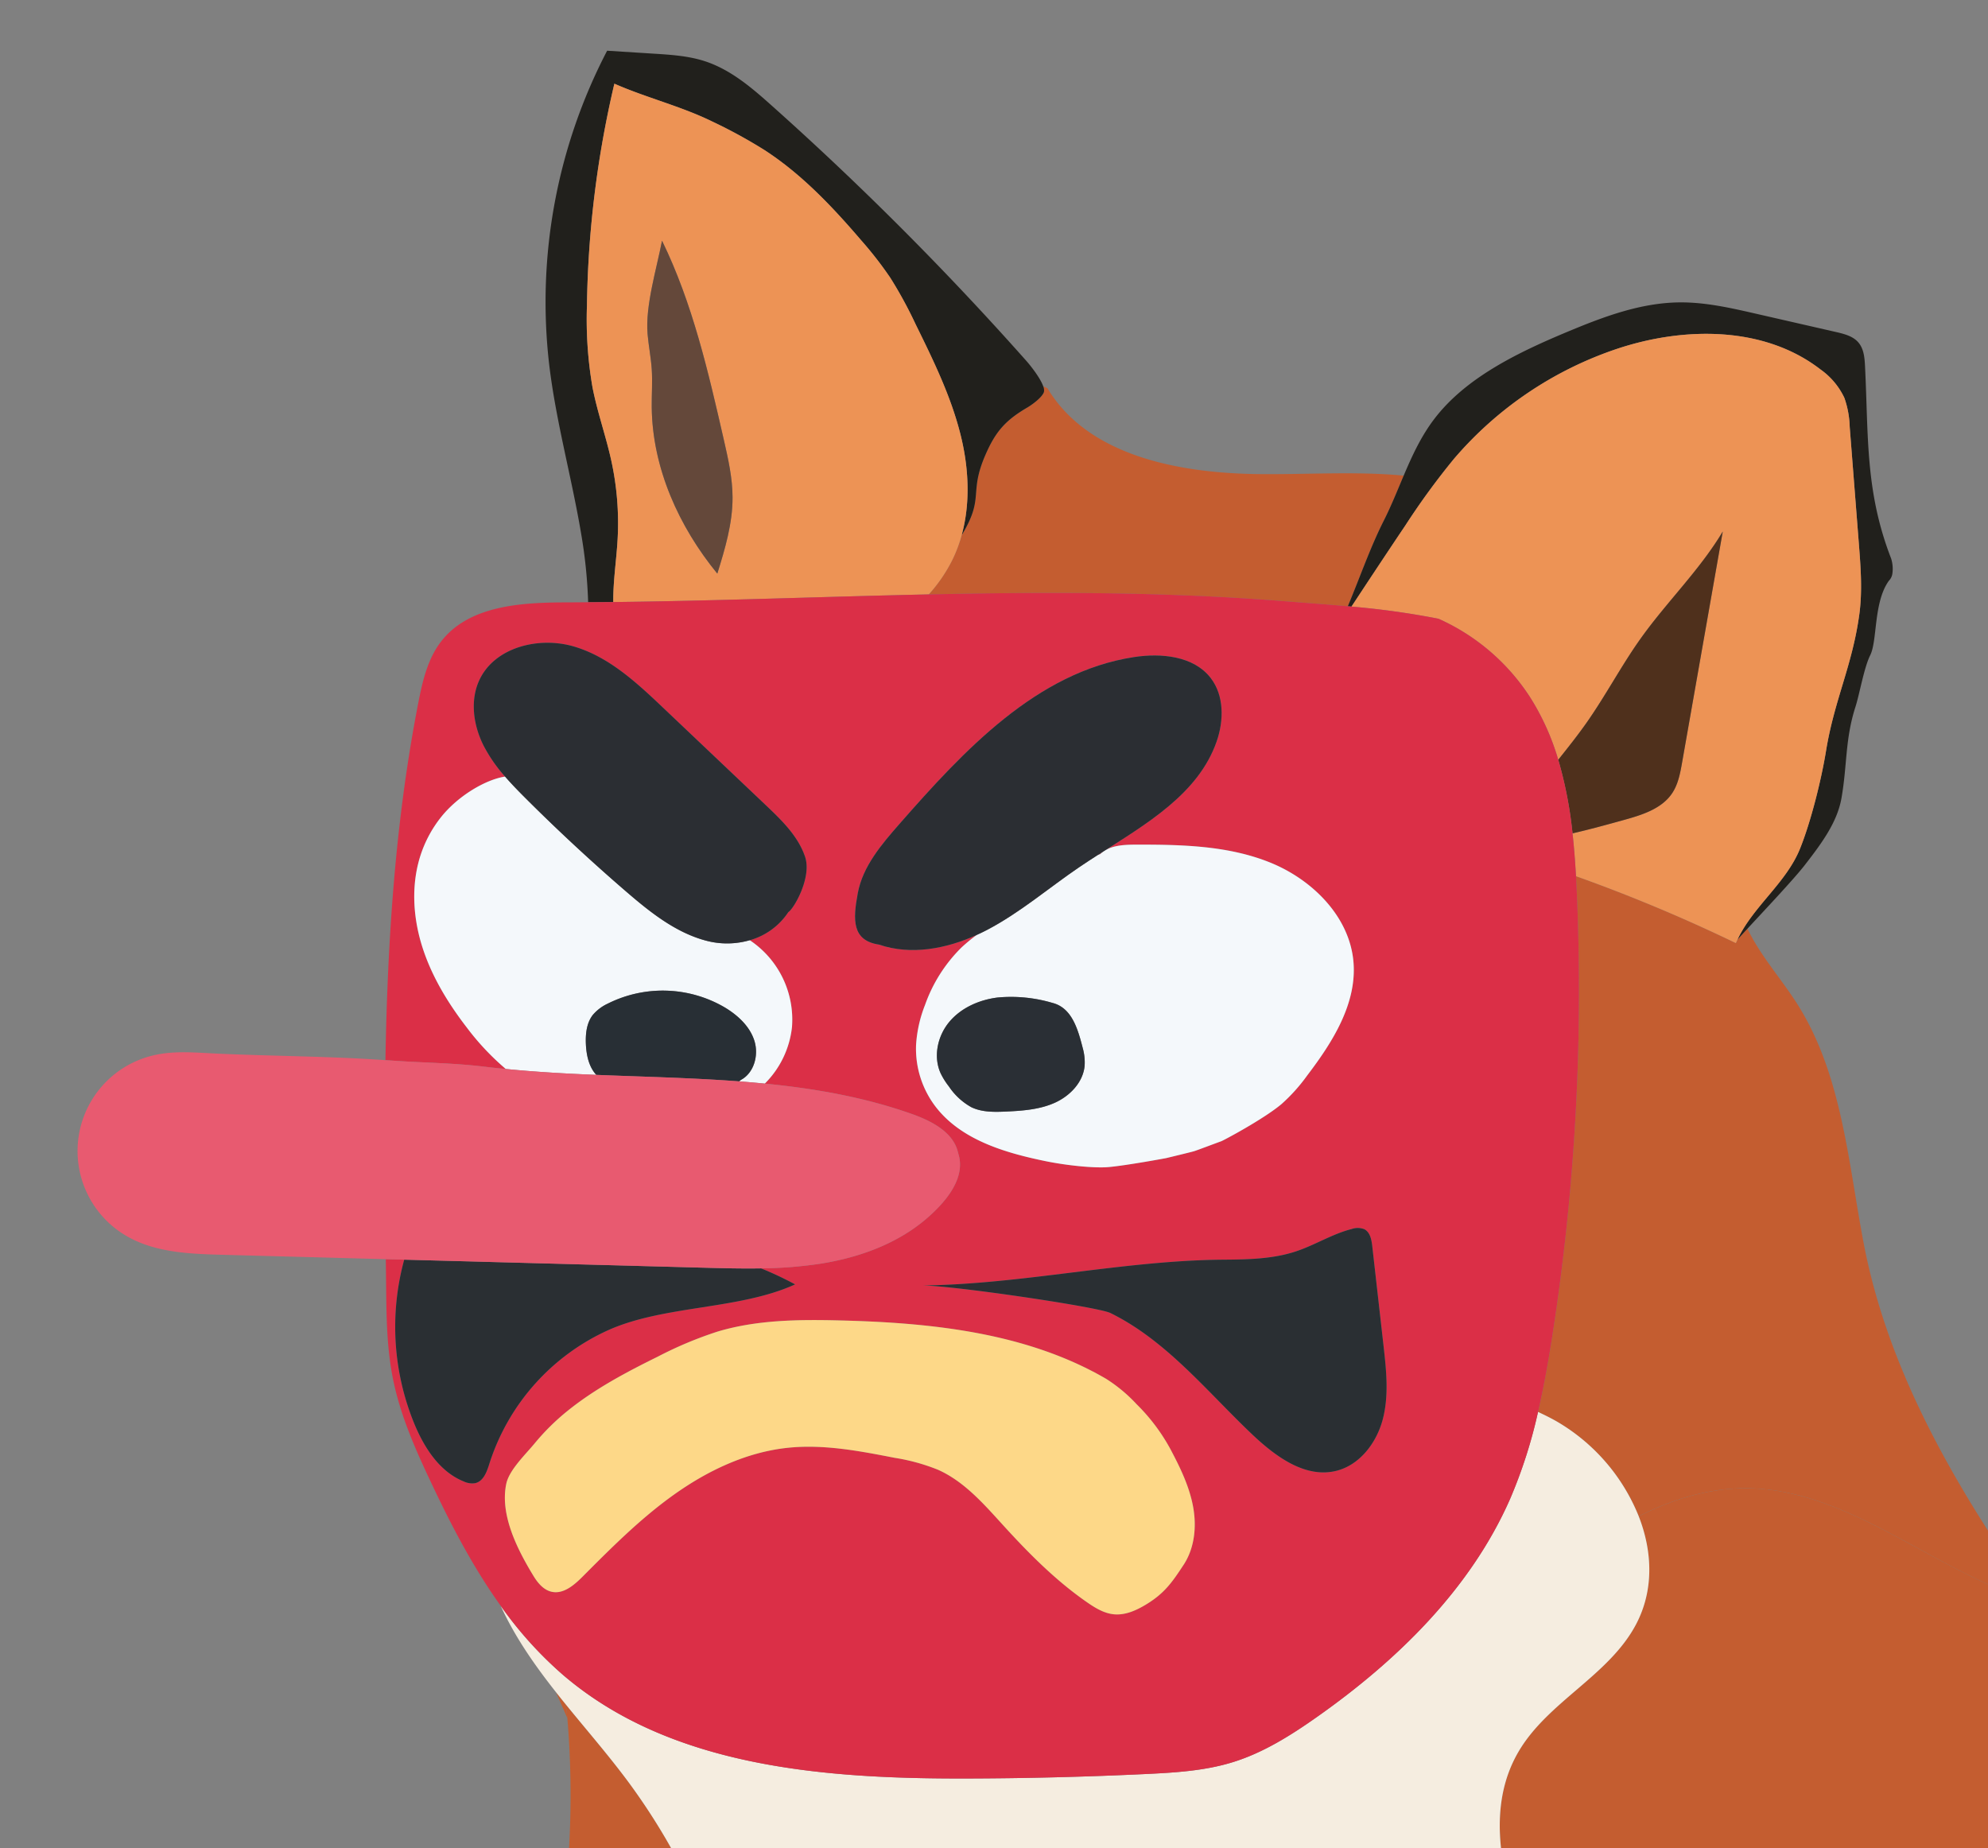 <svg id="Слой_1" data-name="Слой 1" xmlns="http://www.w3.org/2000/svg" viewBox="0 0 537.849 500"><rect x="0" y="0" width="537.849" height="500" fill="#808080" stroke="none"/><defs><style>.cls-1{fill:none;}.cls-2{fill:#c45d30;}.cls-3{fill:#f5ede0;}.cls-4{fill:#21201c;}.cls-5{fill:#ed9355;}.cls-6{fill:#4f301c;}.cls-7{fill:#64483a;}.cls-8{fill:#db2f47;}.cls-9{fill:#f4f8fb;}.cls-10{fill:#2a2f35;}.cls-11{fill:#282f35;}.cls-12{fill:#2b2e33;}.cls-13{fill:#2a2f33;}.cls-14{fill:#e85a70;}.cls-15{fill:#fdd888;}</style></defs><title>СВГЭ</title><path class="cls-1" d="M134.572,464.856c-.93-2.187-1.938-4.349-2.869-6.531-.067-.156-.123-.316-.189-.473-5.8-7.346-11.127-14.958-14.99-23.412-6.958-9.706-12.671-20.43-17.821-31.237-4.637-9.731-9.164-19.506-11.292-30.077-1.908-9.476-1.773-18.631-1.912-29.1q-.022-1.676-.043-3.353-22.083-.592-44.165-1.185c-8.854-.237-18.125-.587-25.802-4.979a26.579,26.579,0,0,1,8.056-49.186c5.238-1.051,10.645-.526,15.983-.278,15.051.7,30.768.711,45.828,1.785.553-32.442,2.675-64.788,8.871-96.588,1.148-5.894,2.537-11.981,6.216-16.72,7.508-9.668,21.517-10.522,33.739-10.546,2.005-.004,4.011-.027,6.016-.04a133.838,133.838,0,0,0-1.944-18.839c-2.602-15.361-6.861-30.464-8.649-45.931a147.042,147.042,0,0,1,15.73-84.449q6.318.399,12.636.798c4.63.292,9.32.596,13.717,2.013,7.007,2.258,12.696,7.143,18.102,11.968a841.32,841.32,0,0,1,68.993,69.17c1.042,1.174,3.744,4.558,4.538,6.849.387.167.774.332,1.153.533,11.025,18.41,35.752,22.988,57.21,23.221,12.961.141,26.318-.799,39.156.413,2.249-5.307,4.646-10.537,8.199-15.228,8.557-11.299,22.713-18.123,36.611-23.9,9.463-3.933,19.401-7.652,29.851-7.745,6.941-.062,13.756,1.486,20.477,3.023q10.821,2.475,21.642,4.949c2.109.482,4.337,1.025,5.827,2.434,1.921,1.816,2.097,4.545,2.219,7.032.938,19.11.043,33.75,7.047,51.841a9.138,9.138,0,0,1,.315,4.287,3.517,3.517,0,0,1-.947,1.783c-4.168,5.862-3.037,16.145-5.029,20.129-1.662,3.323-2.877,10.501-3.984,13.944-2.827,8.796-2.204,15.661-3.783,24.699-1.172,6.708-5.622,12.554-9.956,18.148-2.886,3.726-10.787,12.093-15.474,17.167.067.14.126.283.195.423,3.589,7.287,9.156,13.395,13.471,20.277,11.927,19.02,13.568,42.432,17.783,64.482,5.349,27.981,18.222,53.599,33.621,77.687V0H-18.924V500H135.027A248.959,248.959,0,0,0,134.572,464.856Z" transform="translate(18.924)"/><path class="cls-2" d="M467.52,271.95c-4.316-6.882-9.882-12.99-13.471-20.277-.069-.14-.128-.283-.195-.423-1.137,1.231-2.077,2.26-2.716,2.988-.144.306-.296.606-.429.918a438.328,438.328,0,0,0-43.255-18.099q.125,2.239.226,4.468a606.298,606.298,0,0,1-6.665,120.119c-1.064,6.816-2.273,13.638-3.828,20.363,1.679.776,3.341,1.595,4.965,2.517a52.165,52.165,0,0,1,22.273,25.704c8.722-4.393,18.25-7.417,28.003-7.568,24.073-.371,44.342,15.982,66.496,25.99V414.119c-15.399-24.088-28.272-49.706-33.621-77.687C481.088,314.381,479.447,290.969,467.52,271.95Z" transform="translate(18.924)"/><path class="cls-2" d="M131.514,457.853c.066.156.122.316.189.473.931,2.181,1.939,4.344,2.869,6.531-.122-1.247-.273-2.484-.426-3.721Q132.819,459.5,131.514,457.853Z" transform="translate(18.924)"/><path class="cls-2" d="M263.509,106.059c-.481,1.448-3.175,3.42-4.53,4.212-5.96,3.485-8.592,6.585-11.278,12.752-4.564,10.48-.296,11.354-6.13,21.24-.09.153-.209.319-.306.474a38.156,38.156,0,0,1-2.51,6.698,41.675,41.675,0,0,1-6.408,9.383c31.898-.686,63.771-.717,95.547,1.787,6.291.496,12.118.907,17.837,1.42,3.253-7.736,5.997-15.767,9.725-23.153,2.005-3.972,3.652-8.102,5.384-12.189-12.838-1.213-26.195-.273-39.156-.413-21.458-.233-46.185-4.811-57.21-23.221-.379-.201-.766-.367-1.153-.533A2.614,2.614,0,0,1,263.509,106.059Z" transform="translate(18.924)"/><path class="cls-2" d="M134.146,461.135c.152,1.237.304,2.474.426,3.721a248.959,248.959,0,0,1,.455,35.144h27.612a171.923,171.923,0,0,0-11.564-17.889C145.751,474.927,139.81,468.108,134.146,461.135Z" transform="translate(18.924)"/><path class="cls-2" d="M424.425,410.228c3.735,9.548,4.122,19.945-.643,29.095-7.32,14.058-24.074,21.067-31.989,34.799-4.596,7.974-5.591,16.813-4.625,25.879H518.924V428.65c-22.154-10.008-42.424-26.361-66.496-25.99C442.675,402.811,433.147,405.835,424.425,410.228Z" transform="translate(18.924)"/><path class="cls-3" d="M391.793,474.121c7.915-13.731,24.669-20.741,31.989-34.799,4.764-9.149,4.378-19.547.643-29.095A52.165,52.165,0,0,0,402.152,384.524c-1.624-.922-3.286-1.742-4.965-2.517a132.495,132.495,0,0,1-7.521,23.45c-10.722,24.451-30.605,43.823-52.414,59.165-7.005,4.928-14.363,9.56-22.534,12.109-7.627,2.38-15.697,2.863-23.676,3.242q-24.272,1.152-48.579,1.21c-38.342.092-79.833-3.035-109.006-27.975A104.704,104.704,0,0,1,116.524,434.441c3.863,8.454,9.19,16.066,14.99,23.412q1.302,1.649,2.632,3.282c5.663,6.973,11.604,13.792,16.928,20.977A171.923,171.923,0,0,1,162.638,500H387.168C386.202,490.934,387.197,482.095,391.793,474.121Z" transform="translate(18.924)"/><path class="cls-4" d="M148.169,145.882a78.982,78.982,0,0,0-1.7-21.216c-1.462-6.686-3.791-13.166-5.096-19.885a107.87,107.87,0,0,1-1.5-22.106,278.845,278.845,0,0,1,7.419-60.032c8.578,3.78,18.064,6.103,26.477,10.235a135.21,135.21,0,0,1,14.196,7.762c10.049,6.53,18.379,15.358,26.172,24.463a100.522,100.522,0,0,1,7.841,10.106,115.781,115.781,0,0,1,6.816,12.525c4.925,10.008,9.889,20.126,12.421,30.989,1.987,8.524,2.351,17.645.049,26.018.097-.156.215-.321.306-.474,5.834-9.887,1.567-10.76,6.13-21.24,2.686-6.168,5.317-9.267,11.278-12.752,1.355-.793,4.049-2.764,4.53-4.212a2.614,2.614,0,0,0-.188-1.542c-.794-2.291-3.496-5.675-4.538-6.849a841.32,841.32,0,0,0-68.993-69.17c-5.406-4.825-11.094-9.71-18.102-11.968-4.397-1.417-9.087-1.72-13.717-2.013q-6.318-.399-12.636-.798a147.042,147.042,0,0,0-15.73,84.449c1.788,15.467,6.048,30.57,8.649,45.931a133.838,133.838,0,0,1,1.944,18.839c2.265-.015,4.53-.025,6.796-.051C146.939,157.21,147.855,151.557,148.169,145.882Z" transform="translate(18.924)"/><path class="cls-4" d="M345.73,164.027c.329.03.658.061.987.091,4.886-7.419,9.761-14.805,14.54-21.901a198.393,198.393,0,0,1,13.172-18.056A99.759,99.759,0,0,1,418.437,94.421c18.255-6.114,39.936-6.246,55.164,5.533a19.638,19.638,0,0,1,6.464,7.698,25.533,25.533,0,0,1,1.441,7.807l2.468,31.508c.504,6.433,1.006,12.925.125,19.318-1.918,13.914-6.744,23.04-9.001,36.902-1.264,7.764-4.101,19.194-7.058,26.484-3.75,9.246-12.675,15.57-16.904,24.567.639-.728,1.579-1.757,2.716-2.988,4.687-5.074,12.588-13.441,15.474-17.167,4.334-5.595,8.784-11.441,9.956-18.148,1.58-9.039.956-15.903,3.783-24.699,1.107-3.443,2.322-10.621,3.984-13.944,1.992-3.984.862-14.268,5.029-20.129a3.517,3.517,0,0,0,.947-1.783,9.138,9.138,0,0,0-.315-4.287c-7.004-18.092-6.109-32.731-7.047-51.841-.122-2.487-.298-5.216-2.219-7.032-1.49-1.409-3.718-1.952-5.827-2.434q-10.821-2.475-21.642-4.949c-6.721-1.537-13.537-3.085-20.477-3.023-10.451.093-20.388,3.812-29.851,7.745-13.898,5.777-28.053,12.601-36.611,23.9-3.553,4.691-5.95,9.922-8.199,15.228-1.732,4.086-3.379,8.217-5.384,12.189C351.727,148.26,348.983,156.29,345.73,164.027Z" transform="translate(18.924)"/><path class="cls-5" d="M241.265,144.738c2.303-8.373,1.938-17.493-.049-26.018-2.532-10.863-7.496-20.981-12.421-30.989A115.781,115.781,0,0,0,221.98,75.207a100.522,100.522,0,0,0-7.841-10.106c-7.793-9.104-16.123-17.933-26.172-24.463a135.21,135.21,0,0,0-14.196-7.762c-8.414-4.132-17.9-6.455-26.477-10.235a278.845,278.845,0,0,0-7.419,60.032,107.87,107.87,0,0,0,1.5,22.106c1.305,6.719,3.633,13.199,5.096,19.885a78.982,78.982,0,0,1,1.7,21.216c-.315,5.675-1.23,11.328-1.173,17.005,28.436-.327,56.904-1.456,85.351-2.067a41.675,41.675,0,0,0,6.408-9.383A38.156,38.156,0,0,0,241.265,144.738Zm-83.865-34.609c-.033-3.398.228-6.801.004-10.192-.211-3.212-.854-6.381-1.128-9.588-.65-7.617,2.471-17.715,3.907-25.224,8.255,16.905,12.51,35.432,16.7,53.773,1.183,5.178,2.372,10.408,2.381,15.719.013,7.023-2.034,13.868-4.118,20.574C164.718,142.461,157.562,126.585,157.401,110.13Z" transform="translate(18.924)"/><path class="cls-5" d="M468.042,229.671c2.957-7.29,5.793-18.719,7.058-26.484,2.257-13.863,7.083-22.989,9.001-36.902.881-6.392.378-12.885-.125-19.318l-2.468-31.508a25.533,25.533,0,0,0-1.441-7.807,19.638,19.638,0,0,0-6.464-7.698c-15.228-11.778-36.909-11.647-55.164-5.533a99.759,99.759,0,0,0-44.009,29.739,198.393,198.393,0,0,0-13.172,18.056c-4.779,7.096-9.654,14.482-14.54,21.901a219.759,219.759,0,0,1,23.537,3.286,57.339,57.339,0,0,1,24.842,21.333,66.596,66.596,0,0,1,7.56,16.822c.039-.049.08-.102.118-.15,2.586-3.248,5.174-6.497,7.56-9.895,5.197-7.399,9.409-15.454,14.659-22.815,7.055-9.893,15.938-18.466,22.173-28.896q-5.498,31.227-10.997,62.455c-.509,2.893-1.055,5.878-2.68,8.325-2.817,4.241-8.143,5.896-13.049,7.256-4.606,1.277-9.247,2.557-13.921,3.626.425,3.856.718,7.732.934,11.591A438.328,438.328,0,0,1,450.709,255.155c.132-.312.285-.612.429-.918C455.367,245.241,464.292,238.917,468.042,229.671Z" transform="translate(18.924)"/><path class="cls-6" d="M433.49,214.583c1.625-2.447,2.17-5.432,2.68-8.325q5.498-31.227,10.997-62.455c-6.235,10.429-15.118,19.003-22.173,28.896-5.25,7.361-9.462,15.417-14.659,22.815-2.386,3.397-4.974,6.647-7.56,9.895-.038.048-.079.102-.118.15a111.117,111.117,0,0,1,3.862,19.907c4.674-1.07,9.315-2.349,13.921-3.626C425.347,220.478,430.673,218.824,433.49,214.583Z" transform="translate(18.924)"/><path class="cls-7" d="M176.884,118.898c-4.19-18.34-8.445-36.868-16.7-53.773-1.437,7.509-4.558,17.607-3.907,25.224.274,3.207.917,6.376,1.128,9.588.223,3.391-.038,6.794-.004,10.192.161,16.456,7.318,32.331,17.746,45.062,2.085-6.706,4.131-13.552,4.118-20.574C179.256,129.306,178.067,124.076,176.884,118.898Z" transform="translate(18.924)"/><path class="cls-8" d="M133.458,453.207c29.173,24.94,70.664,28.067,109.006,27.975q24.299-.058,48.579-1.21c7.979-.379,16.049-.862,23.676-3.242,8.171-2.549,15.529-7.181,22.534-12.109,21.809-15.342,41.692-34.714,52.414-59.165a132.495,132.495,0,0,0,7.521-23.45c1.555-6.725,2.764-13.548,3.828-20.363a606.298,606.298,0,0,0,6.665-120.119q-.098-2.227-.226-4.468c-.216-3.859-.509-7.735-.934-11.591a111.117,111.117,0,0,0-3.862-19.907,66.596,66.596,0,0,0-7.56-16.822A57.339,57.339,0,0,0,370.254,167.404a219.759,219.759,0,0,0-23.537-3.286c-.329-.03-.657-.062-.987-.091-5.719-.513-11.545-.924-17.837-1.42-31.776-2.505-63.649-2.473-95.547-1.787-28.447.612-56.915,1.74-85.351,2.067-2.266.026-4.531.036-6.796.051-2.005.013-4.011.036-6.016.04-12.221.023-26.231.877-33.739,10.546-3.68,4.739-5.068,10.826-6.216,16.72-6.196,31.8-8.318,64.147-8.871,96.588.386.027.782.039,1.167.068,8.851.666,16.955.637,25.765,1.713,1.871.228,3.749.417,5.628.603a69.529,69.529,0,0,1-10.573-11.246c-5.187-6.733-9.673-14.131-12.166-22.27s-2.889-17.087-.052-25.112a32.883,32.883,0,0,1,5.258-9.492c4.651-5.845,12.141-10.198,17.341-10.988a40.793,40.793,0,0,1-5.858-8.467c-2.733-5.484-3.675-12.169-1.068-17.712,4.175-8.875,16.121-11.795,25.575-9.007s16.964,9.78,24.095,16.548q13.919,13.209,27.837,26.418c4.279,4.061,8.71,8.353,10.584,13.93s-3.07,14.099-4.535,14.957a18.455,18.455,0,0,1-10.435,7.602,25.797,25.797,0,0,1,11.421,23.523,25.395,25.395,0,0,1-7.349,15.273c13.558,1.336,26.9,3.663,39.784,8.221,5.41,1.914,11.375,5.001,12.519,10.592,2.206,6.529-3.137,13.003-8.351,17.538-7.961,6.924-18.308,10.68-28.755,12.35a115.049,115.049,0,0,1-16.204,1.29,91.733,91.733,0,0,1,9.204,4.332c-15.147,6.892-35.242,5.579-50.453,12.332A59.483,59.483,0,0,0,113.483,395.982c-.68,2.185-1.602,4.783-3.846,5.291a5.332,5.332,0,0,1-3.13-.476c-6.512-2.644-10.632-9.084-13.316-15.545a69.043,69.043,0,0,1-2.755-44.444q-2.49-.067-4.98-.134.022,1.676.043,3.353c.139,10.469.005,19.624,1.912,29.1,2.128,10.571,6.655,20.346,11.292,30.077,5.15,10.807,10.863,21.531,17.821,31.237A104.704,104.704,0,0,0,133.458,453.207ZM234.034,299.197a25.855,25.855,0,0,1-5.12-16.436,35.247,35.247,0,0,1,2.424-10.856,40.996,40.996,0,0,1,9.895-15.584,45.634,45.634,0,0,1,4.104-3.376c-8.333,3.784-17.847,5.555-26.44,2.619-7.329-1.109-7.09-6.671-5.745-13.914s6.4-13.17,11.269-18.723c17.457-19.913,37.148-41.099,63.415-45.142,7.445-1.146,16.158-.305,20.764,5.62,3.69,4.747,3.612,11.514,1.641,17.183-4.966,14.284-19.138,22.385-32.164,30.74.224-.083.463-.184.673-.251,2.449-2.379,6.245-2.548,9.671-2.555,12.321-.025,24.984.241,36.387,4.88s21.414,14.645,22.446,26.845c.953,11.259-5.631,21.684-12.494,30.691a47.091,47.091,0,0,1-7.018,7.81c-4.889,4.085-15.665,9.815-16.289,10.031-.938.325-6.55,2.456-7.347,2.691-.969.286-7.539,1.865-7.539,1.865s-10.441,1.951-15.506,2.416c-3.902.359-11.435-.441-17.046-1.588C252.804,311.873,240.879,308.311,234.034,299.197Zm77.74,41.62c6.73-.057,13.593-.136,19.972-2.265,5.125-1.711,9.781-4.7,15.019-6.031a4.934,4.934,0,0,1,3.404.039c1.583.795,1.968,2.828,2.166,4.578q1.524,13.474,3.048,26.949c.749,6.621,1.486,13.418-.192,19.869s-6.328,12.576-12.867,14.05c-8.435,1.901-16.426-4.174-22.674-10.119-12.16-11.57-23.064-25.238-38.158-32.648-3.42-1.679-43.633-7.583-51.226-7.45C257.2,347.559,284.839,341.046,311.774,340.817ZM118.029,401.527c.772-3.793,5.085-7.856,7.727-11.05a61.791,61.791,0,0,1,8.776-8.681c7.431-6.019,15.962-10.534,24.549-14.77a104.994,104.994,0,0,1,16.086-6.746c10.605-3.186,21.875-3.3,32.951-3.033,24.901.6,50.682,3.281,72.181,15.781A41.448,41.448,0,0,1,288.597,379.934a51.48,51.48,0,0,1,9.236,12.33c2.567,4.854,4.996,9.869,6.011,15.259,1.002,5.325.483,11.114-2.439,15.679.067-.102.127-.192.195-.296l-.293.467c.036-.055.062-.116.098-.171-3.213,4.904-5.277,7.908-10.4,10.982-2.598,1.558-5.543,2.859-8.563,2.569-2.657-.255-5.033-1.706-7.224-3.222-8.488-5.872-15.802-13.253-22.742-20.874-5.219-5.731-10.487-11.797-17.572-14.986a53.216,53.216,0,0,0-11.764-3.247c-9.546-1.862-19.265-3.732-28.938-2.716-11.12,1.168-21.562,6.126-30.659,12.584s-17.005,14.405-24.874,22.297c-2.272,2.278-5.144,4.749-8.301,4.079-2.182-.463-3.761-2.333-4.918-4.229C120.997,419.144,116.327,409.888,118.029,401.527Z" transform="translate(18.924)"/><path class="cls-9" d="M281.06,315.752c5.064-.466,15.506-2.416,15.506-2.416s6.57-1.579,7.539-1.865c.797-.235,6.41-2.366,7.347-2.691.624-.216,11.401-5.947,16.289-10.031a47.091,47.091,0,0,0,7.018-7.81c6.862-9.007,13.447-19.432,12.494-30.691-1.033-12.2-11.043-22.206-22.446-26.845s-24.066-4.905-36.387-4.88c-3.426.007-7.222.175-9.671,2.555-.209.067-.449.168-.673.251-1.686,1.081-3.355,2.165-4.979,3.269-8.343,5.667-16.05,12.329-24.993,17.007-.904.473-1.83.917-2.767,1.343a45.634,45.634,0,0,0-4.104,3.376,40.996,40.996,0,0,0-9.895,15.584,35.247,35.247,0,0,0-2.424,10.856,25.855,25.855,0,0,0,5.12,16.436c6.845,9.114,18.77,12.676,29.979,14.967C269.625,315.311,277.158,316.111,281.06,315.752Zm-37.167-16.184a17.492,17.492,0,0,1-6.083-5.609,19.466,19.466,0,0,1-2.235-3.55c-2.066-4.525-.856-10.126,2.343-13.944s8.102-5.967,13.064-6.583a39.424,39.424,0,0,1,14.836,1.459c5.216,1.326,6.857,6.989,8.179,12.176a14.415,14.415,0,0,1,.525,4.812c-.396,4.447-3.921,8.142-8.008,9.998s-8.685,2.195-13.173,2.405C250.137,300.881,246.784,300.95,243.893,299.567Z" transform="translate(18.924)"/><path class="cls-9" d="M139.587,282.491c-.122-2.768.178-5.729,1.889-7.916a11.891,11.891,0,0,1,4.055-3.051,33.198,33.198,0,0,1,31.627,1.037c3.511,2.108,6.737,5.07,7.992,8.951s-.016,8.746-3.632,10.669c-.137.143-.301.254-.445.39q3.468.262,6.919.603a25.395,25.395,0,0,0,7.349-15.273,25.797,25.797,0,0,0-11.421-23.523,22.033,22.033,0,0,1-11.813.124c-8.349-2.219-15.305-7.836-21.831-13.467q-13.95-12.038-26.996-25.061c-1.901-1.897-3.791-3.834-5.554-5.864-5.2.79-12.69,5.142-17.341,10.988a32.883,32.883,0,0,0-5.258,9.492c-2.837,8.025-2.441,16.974.052,25.112s6.98,15.537,12.166,22.27a69.529,69.529,0,0,0,10.573,11.246c8.114.805,16.289,1.263,24.481,1.595C140.39,288.629,139.719,285.476,139.587,282.491Z" transform="translate(18.924)"/><path class="cls-10" d="M274.523,288.329a14.415,14.415,0,0,0-.525-4.812c-1.322-5.186-2.963-10.849-8.179-12.176a39.424,39.424,0,0,0-14.836-1.459c-4.962.615-9.865,2.765-13.064,6.583s-4.41,9.419-2.343,13.944a19.466,19.466,0,0,0,2.235,3.55,17.492,17.492,0,0,0,6.083,5.609c2.891,1.382,6.244,1.314,9.449,1.164,4.488-.209,9.087-.549,13.173-2.405S274.127,292.776,274.523,288.329Z" transform="translate(18.924)"/><path class="cls-11" d="M185.149,281.512c-1.255-3.881-4.48-6.843-7.992-8.951a33.198,33.198,0,0,0-31.627-1.037,11.891,11.891,0,0,0-4.055,3.051c-1.71,2.188-2.011,5.148-1.889,7.916.132,2.985.804,6.138,2.812,8.32,12.922.524,25.875.795,38.674,1.76.143-.135.308-.247.445-.39C185.133,290.258,186.404,285.393,185.149,281.512Z" transform="translate(18.924)"/><path class="cls-12" d="M273.097,234.596c1.625-1.103,3.294-2.188,4.979-3.269,13.026-8.354,27.198-16.456,32.164-30.74,1.971-5.669,2.05-12.435-1.641-17.183-4.606-5.925-13.319-6.766-20.764-5.62-26.267,4.043-45.958,25.229-63.415,45.142-4.868,5.553-9.924,11.48-11.269,18.723s-1.583,12.805,5.745,13.914c8.593,2.936,18.107,1.165,26.44-2.619.937-.426,1.863-.87,2.767-1.343C257.047,246.925,264.754,240.263,273.097,234.596Z" transform="translate(18.924)"/><path class="cls-12" d="M150.275,241.035c6.526,5.631,13.481,11.249,21.831,13.467a22.033,22.033,0,0,0,11.813-.124,18.455,18.455,0,0,0,10.435-7.602c1.465-.858,6.409-9.381,4.535-14.957s-6.305-9.869-10.584-13.93q-13.919-13.209-27.837-26.418c-7.132-6.768-14.642-13.76-24.095-16.548s-21.4.132-25.575,9.007c-2.607,5.543-1.665,12.228,1.068,17.712a40.793,40.793,0,0,0,5.858,8.467c1.763,2.031,3.653,3.967,5.554,5.864Q136.313,228.985,150.275,241.035Z" transform="translate(18.924)"/><path class="cls-13" d="M319.65,387.886c6.248,5.945,14.239,12.02,22.674,10.119,6.539-1.474,11.188-7.599,12.867-14.05s.94-13.248.192-19.869q-1.524-13.474-3.048-26.949c-.198-1.751-.583-3.783-2.166-4.578a4.934,4.934,0,0,0-3.404-.039c-5.237,1.331-9.894,4.32-15.019,6.031-6.38,2.13-13.242,2.208-19.972,2.265-26.934.229-54.574,6.742-81.508,6.971,7.593-.133,47.805,5.771,51.226,7.45C296.586,362.649,307.489,376.316,319.65,387.886Z" transform="translate(18.924)"/><path class="cls-13" d="M171.513,342.982q-40.538-1.087-81.076-2.175A69.043,69.043,0,0,0,93.191,385.252c2.684,6.461,6.804,12.901,13.316,15.545a5.332,5.332,0,0,0,3.13.476c2.244-.509,3.166-3.107,3.846-5.291a59.483,59.483,0,0,1,32.252-36.153c15.211-6.753,35.306-5.44,50.453-12.332a91.733,91.733,0,0,0-9.204-4.332C181.831,343.253,176.663,343.12,171.513,342.982Z" transform="translate(18.924)"/><path class="cls-14" d="M171.513,342.982c5.15.138,10.318.271,15.471.183a115.049,115.049,0,0,0,16.204-1.29c10.447-1.67,20.794-5.426,28.755-12.35,5.215-4.535,10.557-11.009,8.351-17.538-1.144-5.591-7.11-8.679-12.519-10.592-12.883-4.558-26.226-6.885-39.784-8.221q-3.451-.34-6.919-.603c-12.798-.965-25.751-1.236-38.674-1.76-8.192-.332-16.367-.79-24.481-1.595-1.879-.187-3.757-.375-5.628-.603-8.81-1.076-16.914-1.047-25.765-1.713-.385-.029-.781-.04-1.167-.068-15.06-1.073-30.777-1.084-45.828-1.785-5.338-.248-10.745-.773-15.983.278a26.579,26.579,0,0,0-8.056,49.186c7.676,4.392,16.948,4.742,25.802,4.979q22.083.592,44.165,1.185,2.49.067,4.98.134Q130.975,341.894,171.513,342.982Z" transform="translate(18.924)"/><path class="cls-15" d="M125.45,426.439c1.157,1.895,2.736,3.766,4.918,4.229,3.157.67,6.029-1.801,8.301-4.079,7.87-7.892,15.777-15.838,24.874-22.297s19.539-11.416,30.659-12.584c9.673-1.016,19.392.855,28.938,2.716a53.216,53.216,0,0,1,11.764,3.247c7.085,3.188,12.354,9.255,17.572,14.986,6.939,7.621,14.253,15.002,22.742,20.874,2.191,1.516,4.567,2.967,7.224,3.222,3.021.29,5.966-1.01,8.563-2.569,5.123-3.074,7.187-6.077,10.4-10.982,2.922-4.565,3.441-10.354,2.439-15.679-1.014-5.39-3.444-10.405-6.011-15.259A51.48,51.48,0,0,0,288.597,379.934a41.448,41.448,0,0,0-8.297-6.907c-21.5-12.5-47.281-15.181-72.181-15.781-11.076-.267-22.346-.152-32.951,3.033a104.994,104.994,0,0,0-16.086,6.746c-8.587,4.236-17.118,8.751-24.549,14.77a61.791,61.791,0,0,0-8.776,8.681c-2.642,3.195-6.955,7.257-7.727,11.05C116.327,409.888,120.997,419.144,125.45,426.439Z" transform="translate(18.924)"/><path class="cls-15" d="M301.6,422.906c-.068.104-.128.194-.195.296-.036.056-.062.116-.098.171Z" transform="translate(18.924)"/></svg>